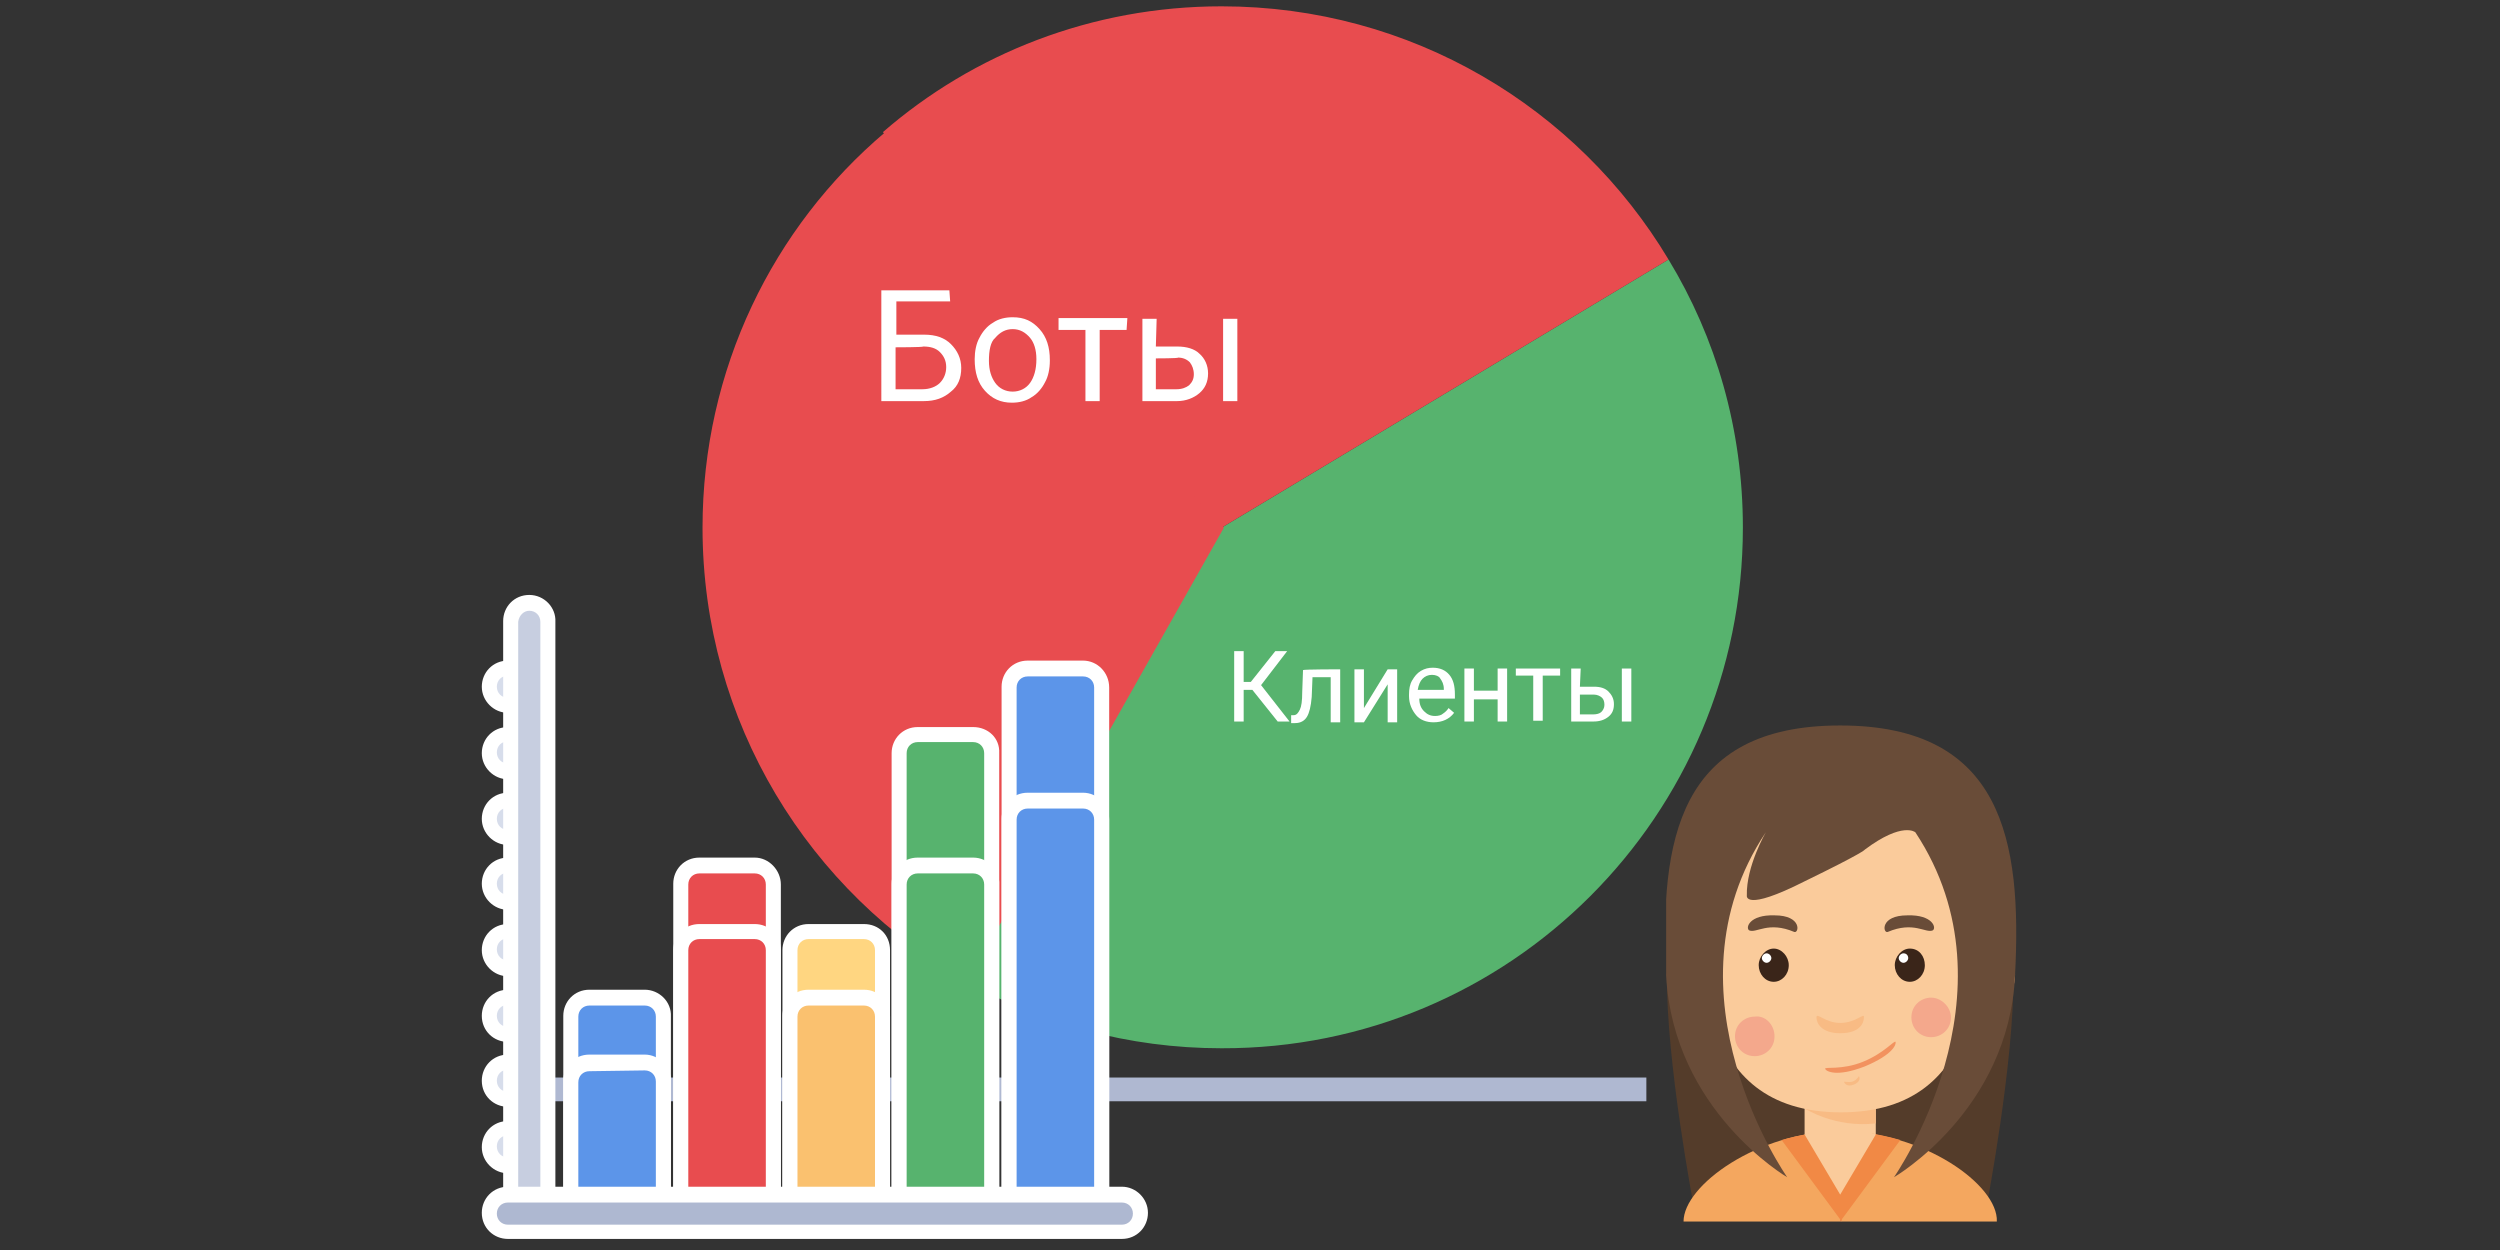 <?xml version="1.0" encoding="utf-8"?>
<!-- Generator: Adobe Illustrator 23.0.1, SVG Export Plug-In . SVG Version: 6.00 Build 0)  -->
<svg version="1.1" id="Слой_1" xmlns="http://www.w3.org/2000/svg" xmlns:xlink="http://www.w3.org/1999/xlink" x="0px" y="0px"
	 viewBox="0 0 316 158" style="enable-background:new 0 0 316 158;" xml:space="preserve">
<rect x="0" y="0" width="316" height="158" fill="#333333" stroke="none"/>
<style type="text/css">
	.st0{fill:#57B36E;}
	.st1{fill:#E84C4F;}
	.st2{fill:#FFFFFF;}
	.st3{fill:none;stroke:#AFB8D1;stroke-width:3;stroke-miterlimit:10;}
	.st4{fill:#FFD681;}
	.st5{fill:#FAC16F;}
	.st6{fill:#5C95E9;}
	.st7{fill:#D7DDEB;}
	.st8{fill:#C7CEE0;}
	.st9{fill:#AEB8D1;}
	.st10{fill:#543C2A;}
	.st11{fill:#FACB9B;}
	.st12{fill:#F8BB84;}
	.st13{fill:#3A2519;}
	.st14{fill:#694C38;}
	.st15{fill:#F2925F;}
	.st16{fill:#F4A88C;}
	.st17{fill:#F4A75F;}
	.st18{fill:#F18945;}
	.st19{clip-path:url(#SVGID_2_);fill:#F18945;}
	.st20{clip-path:url(#SVGID_4_);fill:#694C38;}
</style>
<g>
	<g>
		<path class="st0" d="M220.3,66.7c0-12.5-3.4-24-9.4-33.9l-56.5,33.9L122,124c9.6,5.4,20.6,8.5,32.4,8.5
			C190.8,132.6,220.3,103.1,220.3,66.7z"/>
		<g>
			<path class="st1" d="M88.8,66.7c0,24.6,13.5,46.1,33.5,57.4l32.4-57.4l-42.8-50C97.7,28.7,88.8,46.7,88.8,66.7z"/>
			<path class="st1" d="M154.4,0.8c-16.4,0-31.4,6-42.8,15.9l42.8,50l56.5-33.9C199.4,13.6,178.4,0.8,154.4,0.8z"/>
		</g>
	</g>
	<g>
		<path class="st2" d="M120.1,38.1h-6.8v4.2h3.5c1.5,0,2.6,0.4,3.4,1.2c0.8,0.8,1.3,1.8,1.3,3c0,1.3-0.4,2.3-1.3,3
			c-0.9,0.8-2,1.2-3.4,1.2h-5.4V36.7h8.6L120.1,38.1L120.1,38.1z M113.2,43.9v5.3h3.4c0.9,0,1.7-0.3,2.2-0.8c0.5-0.5,0.8-1.2,0.8-2
			c0-0.8-0.3-1.4-0.8-1.9c-0.5-0.5-1.2-0.7-2.1-0.7C116.7,43.9,113.2,43.9,113.2,43.9z"/>
		<path class="st2" d="M123.2,45.4c0-1,0.2-2,0.6-2.7c0.4-0.8,1-1.5,1.7-1.9c0.7-0.5,1.6-0.7,2.5-0.7c1.5,0,2.5,0.5,3.4,1.5
			c0.9,1,1.3,2.3,1.3,3.9v0.1c0,1-0.2,2-0.6,2.7c-0.4,0.8-1,1.5-1.7,1.9c-0.7,0.5-1.6,0.7-2.5,0.7c-1.4,0-2.5-0.5-3.4-1.5
			C123.6,48.4,123.2,47.1,123.2,45.4L123.2,45.4z M125,45.6c0,1.2,0.3,2.1,0.8,2.8c0.5,0.7,1.3,1.1,2.2,1.1c0.9,0,1.7-0.4,2.2-1.1
			c0.5-0.7,0.8-1.7,0.8-3c0-1.2-0.3-2.1-0.8-2.7c-0.6-0.7-1.3-1.1-2.2-1.1c-0.9,0-1.6,0.4-2.2,1.1C125.2,43.2,125,44.3,125,45.6z"/>
		<path class="st2" d="M142.4,41.7H139v9h-1.8v-9h-3.4v-1.5h8.7L142.4,41.7L142.4,41.7z"/>
		<path class="st2" d="M146.1,43.8h2.7c1.2,0,2.2,0.3,2.8,0.9c0.7,0.6,1.1,1.5,1.1,2.5c0,1.1-0.4,1.9-1.1,2.5c-0.7,0.6-1.7,1-2.8,1
			h-4.4V40.3h1.8L146.1,43.8L146.1,43.8z M146.1,45.3v3.9h2.6c0.7,0,1.2-0.2,1.6-0.5c0.4-0.4,0.6-0.8,0.6-1.4c0-0.6-0.2-1.1-0.5-1.5
			c-0.4-0.4-0.9-0.6-1.5-0.6C149,45.3,146.1,45.3,146.1,45.3z M156.4,50.7h-1.8V40.3h1.8V50.7z"/>
	</g>
	<g>
		<path class="st2" d="M158.3,87.2h-1.1v4H156v-8.9h1.2v3.9h0.9l3.1-3.9h1.5l-3.3,4.3l3.6,4.6h-1.5L158.3,87.2z"/>
		<path class="st2" d="M169.4,84.6v6.7h-1.2v-5.7h-2.3l-0.1,2.5c-0.1,1.2-0.3,2-0.6,2.5c-0.3,0.5-0.8,0.8-1.5,0.8h-0.5v-1h0.3
			c0.4,0,0.6-0.3,0.8-0.7c0.2-0.4,0.3-1.1,0.3-2.2l0.1-2.8C164.8,84.6,169.4,84.6,169.4,84.6z"/>
		<path class="st2" d="M175.4,84.6h1.2v6.7h-1.2v-4.8l-3,4.8h-1.2v-6.7h1.2v4.9L175.4,84.6z"/>
		<path class="st2" d="M181.2,91.3c-0.9,0-1.7-0.3-2.2-0.9c-0.5-0.6-0.9-1.4-0.9-2.4v-0.2c0-0.7,0.1-1.3,0.4-1.8
			c0.3-0.5,0.6-0.9,1.1-1.2s1-0.4,1.5-0.4c0.9,0,1.6,0.3,2.1,0.9c0.5,0.6,0.7,1.4,0.7,2.5v0.5h-4.5c0,0.7,0.2,1.2,0.6,1.6
			c0.4,0.4,0.8,0.6,1.4,0.6c0.4,0,0.8-0.1,1-0.3c0.3-0.2,0.5-0.4,0.7-0.7l0.7,0.6C183.2,90.9,182.3,91.3,181.2,91.3z M181,85.3
			c-0.5,0-0.9,0.2-1.2,0.5s-0.5,0.8-0.6,1.4h3.3v-0.1c0-0.6-0.2-1-0.5-1.4C181.9,85.5,181.5,85.3,181,85.3z"/>
		<path class="st2" d="M190.5,91.2h-1.2v-2.8h-3v2.8h-1.2v-6.7h1.2v2.8h3v-2.8h1.2V91.2z"/>
		<path class="st2" d="M197.3,85.4h-2.3v5.7h-1.2v-5.7h-2.2v-0.9h5.6V85.4z"/>
		<path class="st2" d="M199.7,86.8h1.8c0.8,0,1.4,0.2,1.8,0.6c0.4,0.4,0.7,0.9,0.7,1.6s-0.2,1.2-0.7,1.6c-0.5,0.4-1.1,0.6-1.9,0.6
			h-2.8v-6.7h1.2L199.7,86.8L199.7,86.8z M199.7,87.8v2.5h1.7c0.4,0,0.8-0.1,1-0.3s0.4-0.5,0.4-0.9s-0.1-0.7-0.3-0.9
			c-0.2-0.2-0.6-0.4-1-0.4L199.7,87.8L199.7,87.8z M206.2,91.2h-1.2v-6.7h1.2V91.2z"/>
	</g>
	<line class="st3" x1="64.5" y1="137.7" x2="208.1" y2="137.7"/>
	<g>
		<g>
			<path class="st4" d="M102.2,154.3c-1.3,0-2.4-1.1-2.4-2.4v-31.9c0-1.3,1.1-2.4,2.4-2.4h7c1.3,0,2.4,1.1,2.4,2.4V152
				c0,1.3-1.1,2.4-2.4,2.4H102.2z"/>
			<path class="st2" d="M109.2,118.7c0.8,0,1.4,0.6,1.4,1.4V152c0,0.8-0.6,1.4-1.4,1.4h-7c-0.8,0-1.4-0.6-1.4-1.4v-31.9
				c0-0.8,0.6-1.4,1.4-1.4H109.2 M109.2,116.8h-7c-1.9,0-3.3,1.5-3.3,3.3V152c0,1.9,1.5,3.3,3.3,3.3h7c1.9,0,3.3-1.5,3.3-3.3v-31.9
				C112.5,118.2,111.1,116.8,109.2,116.8L109.2,116.8z"/>
		</g>
		<g>
			<path class="st5" d="M102.2,154.3c-1.3,0-2.4-1.1-2.4-2.4v-23.5c0-1.3,1.1-2.4,2.4-2.4h7c1.3,0,2.4,1.1,2.4,2.4V152
				c0,1.3-1.1,2.4-2.4,2.4H102.2z"/>
			<path class="st2" d="M109.2,127.1c0.8,0,1.4,0.6,1.4,1.4V152c0,0.8-0.6,1.4-1.4,1.4h-7c-0.8,0-1.4-0.6-1.4-1.4v-23.5
				c0-0.8,0.6-1.4,1.4-1.4H109.2 M109.2,125.1h-7c-1.9,0-3.3,1.5-3.3,3.3V152c0,1.9,1.5,3.3,3.3,3.3h7c1.9,0,3.3-1.5,3.3-3.3v-23.5
				C112.5,126.6,111.1,125.1,109.2,125.1L109.2,125.1z"/>
		</g>
		<g>
			<path class="st0" d="M116.2,154.3c-1.3,0-2.4-1.1-2.4-2.4V95.2c0-1.3,1.1-2.4,2.4-2.4h7c1.3,0,2.4,1.1,2.4,2.4V152
				c0,1.3-1.1,2.4-2.4,2.4H116.2z"/>
			<path class="st2" d="M123,93.8c0.8,0,1.4,0.6,1.4,1.4V152c0,0.8-0.6,1.4-1.4,1.4h-7c-0.8,0-1.4-0.6-1.4-1.4V95.2
				c0-0.8,0.6-1.4,1.4-1.4H123 M123,91.9h-7c-1.9,0-3.3,1.5-3.3,3.3V152c0,1.9,1.5,3.3,3.3,3.3h7c1.9,0,3.3-1.5,3.3-3.3V95.2
				C126.4,93.3,124.9,91.9,123,91.9L123,91.9z"/>
		</g>
		<g>
			<path class="st0" d="M116.2,154.3c-1.3,0-2.4-1.1-2.4-2.4v-40.2c0-1.3,1.1-2.4,2.4-2.4h7c1.3,0,2.4,1.1,2.4,2.4V152
				c0,1.3-1.1,2.4-2.4,2.4H116.2z"/>
			<path class="st2" d="M123,110.4c0.8,0,1.4,0.6,1.4,1.4V152c0,0.8-0.6,1.4-1.4,1.4h-7c-0.8,0-1.4-0.6-1.4-1.4v-40.2
				c0-0.8,0.6-1.4,1.4-1.4H123 M123,108.4h-7c-1.9,0-3.3,1.5-3.3,3.3V152c0,1.9,1.5,3.3,3.3,3.3h7c1.9,0,3.3-1.5,3.3-3.3v-40.2
				C126.4,110,124.9,108.4,123,108.4L123,108.4z"/>
		</g>
		<g>
			<path class="st6" d="M74.6,154.3c-1.3,0-2.4-1.1-2.4-2.4v-23.5c0-1.3,1.1-2.4,2.4-2.4h7c1.3,0,2.4,1.1,2.4,2.4V152
				c0,1.3-1.1,2.4-2.4,2.4H74.6z"/>
			<path class="st2" d="M81.5,127.1c0.8,0,1.4,0.6,1.4,1.4V152c0,0.8-0.6,1.4-1.4,1.4h-7c-0.8,0-1.4-0.6-1.4-1.4v-23.5
				c0-0.8,0.6-1.4,1.4-1.4H81.5 M81.5,125.1h-7c-1.9,0-3.3,1.5-3.3,3.3V152c0,1.9,1.5,3.3,3.3,3.3h7c1.9,0,3.3-1.5,3.3-3.3v-23.5
				C84.9,126.6,83.3,125.1,81.5,125.1L81.5,125.1z"/>
		</g>
		<g>
			<path class="st6" d="M130,154.3c-1.3,0-2.4-1.1-2.4-2.4V86.9c0-1.3,1.1-2.4,2.4-2.4h7c1.3,0,2.4,1.1,2.4,2.4V152
				c0,1.3-1.1,2.4-2.4,2.4H130z"/>
			<path class="st2" d="M136.9,85.5c0.8,0,1.4,0.6,1.4,1.4V152c0,0.8-0.6,1.4-1.4,1.4h-7c-0.8,0-1.4-0.6-1.4-1.4V86.9
				c0-0.8,0.6-1.4,1.4-1.4H136.9 M136.9,83.5h-7c-1.9,0-3.3,1.5-3.3,3.3V152c0,1.9,1.5,3.3,3.3,3.3h7c1.9,0,3.3-1.5,3.3-3.3V86.9
				C140.2,85,138.7,83.5,136.9,83.5L136.9,83.5z"/>
		</g>
		<g>
			<path class="st6" d="M130,154.3c-1.3,0-2.4-1.1-2.4-2.4v-48.4c0-1.3,1.1-2.4,2.4-2.4h7c1.3,0,2.4,1.1,2.4,2.4V152
				c0,1.3-1.1,2.4-2.4,2.4H130z"/>
			<path class="st2" d="M136.9,102.2c0.8,0,1.4,0.6,1.4,1.4V152c0,0.8-0.6,1.4-1.4,1.4h-7c-0.8,0-1.4-0.6-1.4-1.4v-48.4
				c0-0.8,0.6-1.4,1.4-1.4H136.9 M136.9,100.2h-7c-1.9,0-3.3,1.5-3.3,3.3V152c0,1.9,1.5,3.3,3.3,3.3h7c1.9,0,3.3-1.5,3.3-3.3v-48.4
				C140.2,101.7,138.7,100.2,136.9,100.2L136.9,100.2z"/>
		</g>
		<g>
			<path class="st1" d="M88.4,154.3c-1.3,0-2.4-1.1-2.4-2.4v-40.2c0-1.3,1.1-2.4,2.4-2.4h7c1.3,0,2.4,1.1,2.4,2.4V152
				c0,1.3-1.1,2.4-2.4,2.4H88.4z"/>
			<path class="st2" d="M95.4,110.4c0.8,0,1.4,0.6,1.4,1.4V152c0,0.8-0.6,1.4-1.4,1.4h-7c-0.8,0-1.4-0.6-1.4-1.4v-40.2
				c0-0.8,0.6-1.4,1.4-1.4H95.4 M95.4,108.4h-7c-1.9,0-3.3,1.5-3.3,3.3V152c0,1.9,1.5,3.3,3.3,3.3h7c1.9,0,3.3-1.5,3.3-3.3v-40.2
				C98.7,110,97.2,108.4,95.4,108.4L95.4,108.4z"/>
		</g>
		<g>
			<path class="st1" d="M88.4,154.3c-1.3,0-2.4-1.1-2.4-2.4v-31.9c0-1.3,1.1-2.4,2.4-2.4h7c1.3,0,2.4,1.1,2.4,2.4V152
				c0,1.3-1.1,2.4-2.4,2.4H88.4z"/>
			<path class="st2" d="M95.4,118.7c0.8,0,1.4,0.6,1.4,1.4V152c0,0.8-0.6,1.4-1.4,1.4h-7c-0.8,0-1.4-0.6-1.4-1.4v-31.9
				c0-0.8,0.6-1.4,1.4-1.4H95.4 M95.4,116.8h-7c-1.9,0-3.3,1.5-3.3,3.3V152c0,1.9,1.5,3.3,3.3,3.3h7c1.9,0,3.3-1.5,3.3-3.3v-31.9
				C98.7,118.2,97.2,116.8,95.4,116.8L95.4,116.8z"/>
		</g>
		<g>
			<path class="st6" d="M74.6,154.3c-1.3,0-2.4-1.1-2.4-2.4v-15.2c0-1.3,1.1-2.4,2.4-2.4h7c1.3,0,2.4,1.1,2.4,2.4V152
				c0,1.3-1.1,2.4-2.4,2.4H74.6z"/>
			<path class="st2" d="M81.5,135.3c0.8,0,1.4,0.6,1.4,1.4v15.2c0,0.8-0.6,1.4-1.4,1.4h-7c-0.8,0-1.4-0.6-1.4-1.4v-15.1
				c0-0.8,0.6-1.4,1.4-1.4L81.5,135.3 M81.5,133.3h-7c-1.9,0-3.3,1.5-3.3,3.3v15.2c0,1.9,1.5,3.3,3.3,3.3h7c1.9,0,3.3-1.5,3.3-3.3
				v-15.1C84.9,134.9,83.3,133.3,81.5,133.3L81.5,133.3z"/>
		</g>
		<g>
			<g>
				<path class="st7" d="M64.2,147.4c-1.3,0-2.4-1.1-2.4-2.4s1.1-2.4,2.4-2.4h3.7v4.7L64.2,147.4L64.2,147.4z"/>
				<path class="st2" d="M66.9,143.6v2.7h-2.7c-0.8,0-1.4-0.6-1.4-1.4c0-0.8,0.6-1.4,1.4-1.4L66.9,143.6 M68.9,141.7h-2h-2.7
					c-1.9,0-3.3,1.5-3.3,3.3s1.5,3.3,3.3,3.3h2.7h2v-2v-2.7V141.7L68.9,141.7z"/>
			</g>
			<g>
				<path class="st7" d="M64.2,139.1c-1.3,0-2.4-1.1-2.4-2.4s1.1-2.4,2.4-2.4h3.7v4.7L64.2,139.1L64.2,139.1z"/>
				<path class="st2" d="M66.9,135.3v2.7h-2.7c-0.8,0-1.4-0.6-1.4-1.4c0-0.8,0.6-1.4,1.4-1.4L66.9,135.3 M68.9,133.3h-2h-2.7
					c-1.9,0-3.3,1.5-3.3,3.3c0,1.9,1.5,3.3,3.3,3.3h2.7h2v-2v-2.7V133.3L68.9,133.3z"/>
			</g>
			<g>
				<path class="st7" d="M64.2,130.8c-1.3,0-2.4-1.1-2.4-2.4c0-1.3,1.1-2.4,2.4-2.4h3.7v4.7L64.2,130.8L64.2,130.8z"/>
				<path class="st2" d="M66.9,127.1v2.7h-2.7c-0.8,0-1.4-0.6-1.4-1.4c0-0.8,0.6-1.4,1.4-1.4L66.9,127.1 M68.9,125.1h-2h-2.7
					c-1.9,0-3.3,1.5-3.3,3.3c0,1.9,1.5,3.3,3.3,3.3h2.7h2v-2v-2.7V125.1L68.9,125.1z"/>
			</g>
			<g>
				<path class="st7" d="M64.2,122.5c-1.3,0-2.4-1.1-2.4-2.4s1.1-2.4,2.4-2.4h3.7v4.7H64.2z"/>
				<path class="st2" d="M66.9,118.7v2.7h-2.7c-0.8,0-1.4-0.6-1.4-1.4s0.6-1.4,1.4-1.4H66.9 M68.9,116.8h-2h-2.7
					c-1.9,0-3.3,1.5-3.3,3.3s1.5,3.3,3.3,3.3h2.7h2v-2v-2.7V116.8L68.9,116.8z"/>
			</g>
			<g>
				<path class="st7" d="M64.2,114.2c-1.3,0-2.4-1.1-2.4-2.4s1.1-2.4,2.4-2.4h3.7v4.7H64.2z"/>
				<path class="st2" d="M66.9,110.4v2.7h-2.7c-0.8,0-1.4-0.6-1.4-1.4s0.6-1.4,1.4-1.4H66.9 M68.9,108.4h-2h-2.7
					c-1.9,0-3.3,1.5-3.3,3.3s1.5,3.3,3.3,3.3h2.7h2v-2v-2.7V108.4L68.9,108.4z"/>
			</g>
			<g>
				<path class="st7" d="M64.2,105.9c-1.3,0-2.4-1.1-2.4-2.4s1.1-2.4,2.4-2.4h3.7v4.7H64.2z"/>
				<path class="st2" d="M66.9,102.2v2.7h-2.7c-0.8,0-1.4-0.6-1.4-1.4s0.6-1.4,1.4-1.4H66.9 M68.9,100.2h-2h-2.7
					c-1.9,0-3.3,1.5-3.3,3.3s1.5,3.3,3.3,3.3h2.7h2v-2v-2.7V100.2L68.9,100.2z"/>
			</g>
			<g>
				<path class="st7" d="M64.2,97.5c-1.3,0-2.4-1.1-2.4-2.4s1.1-2.4,2.4-2.4h3.7v4.7H64.2z"/>
				<path class="st2" d="M66.9,93.8v2.7h-2.7c-0.8,0-1.4-0.6-1.4-1.4s0.6-1.4,1.4-1.4H66.9 M68.9,91.9h-2h-2.7
					c-1.9,0-3.3,1.5-3.3,3.3s1.5,3.3,3.3,3.3h2.7h2v-2v-2.7V91.9L68.9,91.9z"/>
			</g>
			<g>
				<path class="st7" d="M64.2,89.2c-1.3,0-2.4-1.1-2.4-2.4s1.1-2.4,2.4-2.4h3.7v4.7H64.2z"/>
				<path class="st2" d="M66.9,85.5v2.7h-2.7c-0.8,0-1.4-0.6-1.4-1.4s0.6-1.4,1.4-1.4H66.9 M68.9,83.5h-2h-2.7
					c-1.9,0-3.3,1.5-3.3,3.3s1.5,3.3,3.3,3.3h2.7h2v-2v-2.7V83.5L68.9,83.5z"/>
			</g>
		</g>
		<g>
			<path class="st8" d="M66.9,154.3c-1.3,0-2.4-1.1-2.4-2.4V78.6c0-1.3,1.1-2.4,2.4-2.4c1.3,0,2.4,1.1,2.4,2.4V152
				C69.3,153.2,68.3,154.3,66.9,154.3z"/>
			<path class="st2" d="M66.9,77.2c0.8,0,1.4,0.6,1.4,1.4v73.3c0,0.8-0.6,1.4-1.4,1.4c-0.8,0-1.4-0.6-1.4-1.4V78.6
				C65.6,77.8,66.2,77.2,66.9,77.2 M66.9,75.2c-1.9,0-3.3,1.5-3.3,3.3v73.3c0,1.9,1.5,3.3,3.3,3.3c1.9,0,3.3-1.5,3.3-3.3V78.6
				C70.3,76.8,68.8,75.2,66.9,75.2L66.9,75.2z"/>
		</g>
		<g>
			<path class="st9" d="M64.2,155.7c-1.3,0-2.4-1.1-2.4-2.4c0-1.3,1.1-2.4,2.4-2.4h77.6c1.3,0,2.4,1.1,2.4,2.4
				c0,1.3-1.1,2.4-2.4,2.4H64.2z"/>
			<path class="st2" d="M141.8,152c0.8,0,1.4,0.6,1.4,1.4s-0.6,1.4-1.4,1.4H64.2c-0.8,0-1.4-0.6-1.4-1.4c0-0.8,0.6-1.4,1.4-1.4
				H141.8 M141.8,150H64.2c-1.9,0-3.3,1.5-3.3,3.3c0,1.9,1.5,3.3,3.3,3.3h77.6c1.9,0,3.3-1.5,3.3-3.3
				C145.1,151.5,143.6,150,141.8,150L141.8,150z"/>
		</g>
	</g>
	<g>
		<path class="st10" d="M232.6,112.1v40.4h18.5c0,0,3.5-18.2,3.4-29.3C254.6,112.2,232.6,112.1,232.6,112.1L232.6,112.1z"/>
		<path class="st10" d="M232.6,112.1v40.4h-18.5c0,0-3.5-18.2-3.4-29.3C210.8,112.2,232.6,112.1,232.6,112.1L232.6,112.1z"/>
		<rect x="228.1" y="138.9" class="st11" width="9" height="10.1"/>
		<path class="st12" d="M228.1,140.1c0,0,3.8,2.5,9,1.9v-3h-9V140.1z"/>
		<path class="st12" d="M219.5,123.2c0,2.7-2,5-4.4,5c-2.5,0-4.4-2.3-4.4-5c0-2.7,2-5,4.4-5C217.5,118.1,219.5,120.4,219.5,123.2
			L219.5,123.2z"/>
		<path class="st12" d="M254.7,123.2c0,2.7-2,5-4.4,5s-4.4-2.3-4.4-5c0-2.7,2-5,4.4-5C252.8,118.1,254.7,120.4,254.7,123.2
			L254.7,123.2z"/>
		<path class="st11" d="M250.3,113.6c0-7.5-5.4-12.8-17.6-12.8s-17.6,5.4-17.6,12.8s-1.3,27,17.6,27
			C251.5,140.6,250.3,121,250.3,113.6L250.3,113.6z"/>
		<path class="st13" d="M226.1,122c0,1.2-0.9,2.1-1.9,2.1c-1.1,0-1.9-1-1.9-2.1s0.9-2.1,1.9-2.1C225.2,119.9,226.1,120.9,226.1,122
			L226.1,122z"/>
		<path class="st2" d="M223.9,121.1c0,0.3-0.3,0.6-0.6,0.6c-0.3,0-0.6-0.3-0.6-0.6c0-0.3,0.3-0.6,0.6-0.6
			C223.6,120.5,223.9,120.8,223.9,121.1L223.9,121.1z"/>
		<path class="st14" d="M221.1,117.6c0.9,0.4,2.4-1.2,5.7,0.2c0.6,0.2,1-2.1-2.5-2.1C221.1,115.6,220.6,117.3,221.1,117.6
			L221.1,117.6z"/>
		<path class="st13" d="M243.3,122c0,1.2-0.9,2.1-1.9,2.1c-1.1,0-1.9-1-1.9-2.1s0.9-2.1,1.9-2.1C242.6,119.9,243.3,120.9,243.3,122
			L243.3,122z"/>
		<path class="st2" d="M241.2,121.1c0,0.3-0.3,0.6-0.6,0.6c-0.3,0-0.6-0.3-0.6-0.6c0-0.3,0.3-0.6,0.6-0.6
			C241,120.5,241.2,120.8,241.2,121.1L241.2,121.1z"/>
		<path class="st14" d="M244.3,117.6c-0.9,0.4-2.4-1.2-5.7,0.2c-0.6,0.2-1-2.1,2.5-2.1C244.3,115.6,244.8,117.3,244.3,117.6
			L244.3,117.6z"/>
		<path class="st12" d="M232.6,129.3c-1.9,0-3-1.4-3-0.7c0,0.7,0.6,2,3,2c2.5,0,3-1.3,3-2C235.7,127.9,234.6,129.3,232.6,129.3
			L232.6,129.3z"/>
		<path class="st12" d="M234.2,136.7c-0.6,0.2-1.2-0.1-1.1,0.1c0.1,0.2,0.4,0.6,1.2,0.3c0.8-0.3,0.8-0.8,0.7-1
			C235,135.8,234.9,136.4,234.2,136.7L234.2,136.7z"/>
		<path class="st15" d="M235.5,134.2c-2.7,1.1-4.9,0.6-4.8,0.9c0.1,0.3,1.4,1.1,5-0.3c3.6-1.5,4-2.8,3.9-3.1
			C239.5,131.4,238.2,133.1,235.5,134.2L235.5,134.2z"/>
		<path class="st16" d="M224.3,131c0,1.5-1.2,2.5-2.5,2.5c-1.5,0-2.5-1.2-2.5-2.5c0-1.5,1.2-2.5,2.5-2.5
			C223.1,128.3,224.3,129.5,224.3,131L224.3,131z"/>
		<path class="st16" d="M246.6,128.6c0,1.5-1.2,2.5-2.5,2.5c-1.5,0-2.5-1.2-2.5-2.5c0-1.5,1.2-2.5,2.5-2.5
			C245.4,126.1,246.6,127.3,246.6,128.6L246.6,128.6z"/>
		<path class="st17" d="M232.6,143v11.4h-19.8C212.8,149.8,222.3,143,232.6,143L232.6,143z"/>
		<path class="st17" d="M232.6,143v11.4h19.8C252.6,149.8,243.1,143,232.6,143L232.6,143z"/>
		<path class="st18" d="M228.9,143.3c-0.1,0-0.1,0-0.2,0c-1.2,0.2-2.5,0.5-3.5,0.8l7.6,10.3v-5.7l-3.4-5.5
			C229.2,143.2,229,143.2,228.9,143.3L228.9,143.3z"/>
		<g>
			<g>
				<g>
					<g>
						<defs>
							<rect id="SVGID_1_" x="210.6" y="91.7" width="44.6" height="63"/>
						</defs>
						<clipPath id="SVGID_2_">
							<use xlink:href="#SVGID_1_"  style="overflow:visible;"/>
						</clipPath>
						<path class="st19" d="M236.5,143.3c0.1,0,0.1,0,0.2,0c1.2,0.2,2.5,0.5,3.5,0.8l-7.6,10.3v-5.7l3.4-5.5
							C236.2,143.2,236.4,143.2,236.5,143.3L236.5,143.3z"/>
					</g>
				</g>
			</g>
			<g>
				<g>
					<g>
						<defs>
							<rect id="SVGID_3_" x="210.6" y="91.7" width="44.6" height="63"/>
						</defs>
						<clipPath id="SVGID_4_">
							<use xlink:href="#SVGID_3_"  style="overflow:visible;"/>
						</clipPath>
						<path class="st20" d="M232.6,91.7c-20.5,0-22.8,14.5-22,31.6c0.9,17.1,15.3,25.5,15.3,25.5s-16.3-23.2-2.7-43.6
							c0,0-2.5,4.3-2.4,8c0,0-0.4,2.1,7.3-1.8c7.6-3.7,7.6-4,7.6-4c4.8-3.6,6.4-2.2,6.4-2.2c13.5,20.4-2.7,43.6-2.7,43.6
							s14.5-8.4,15.3-25.5C255.6,106.2,253.1,91.7,232.6,91.7L232.6,91.7z"/>
					</g>
				</g>
			</g>
		</g>
		<path class="st11" d="M228.1,143.4l4.5,7.6l4.5-7.6C237.3,143.4,232.6,141.7,228.1,143.4L228.1,143.4z"/>
	</g>
</g>
</svg>
